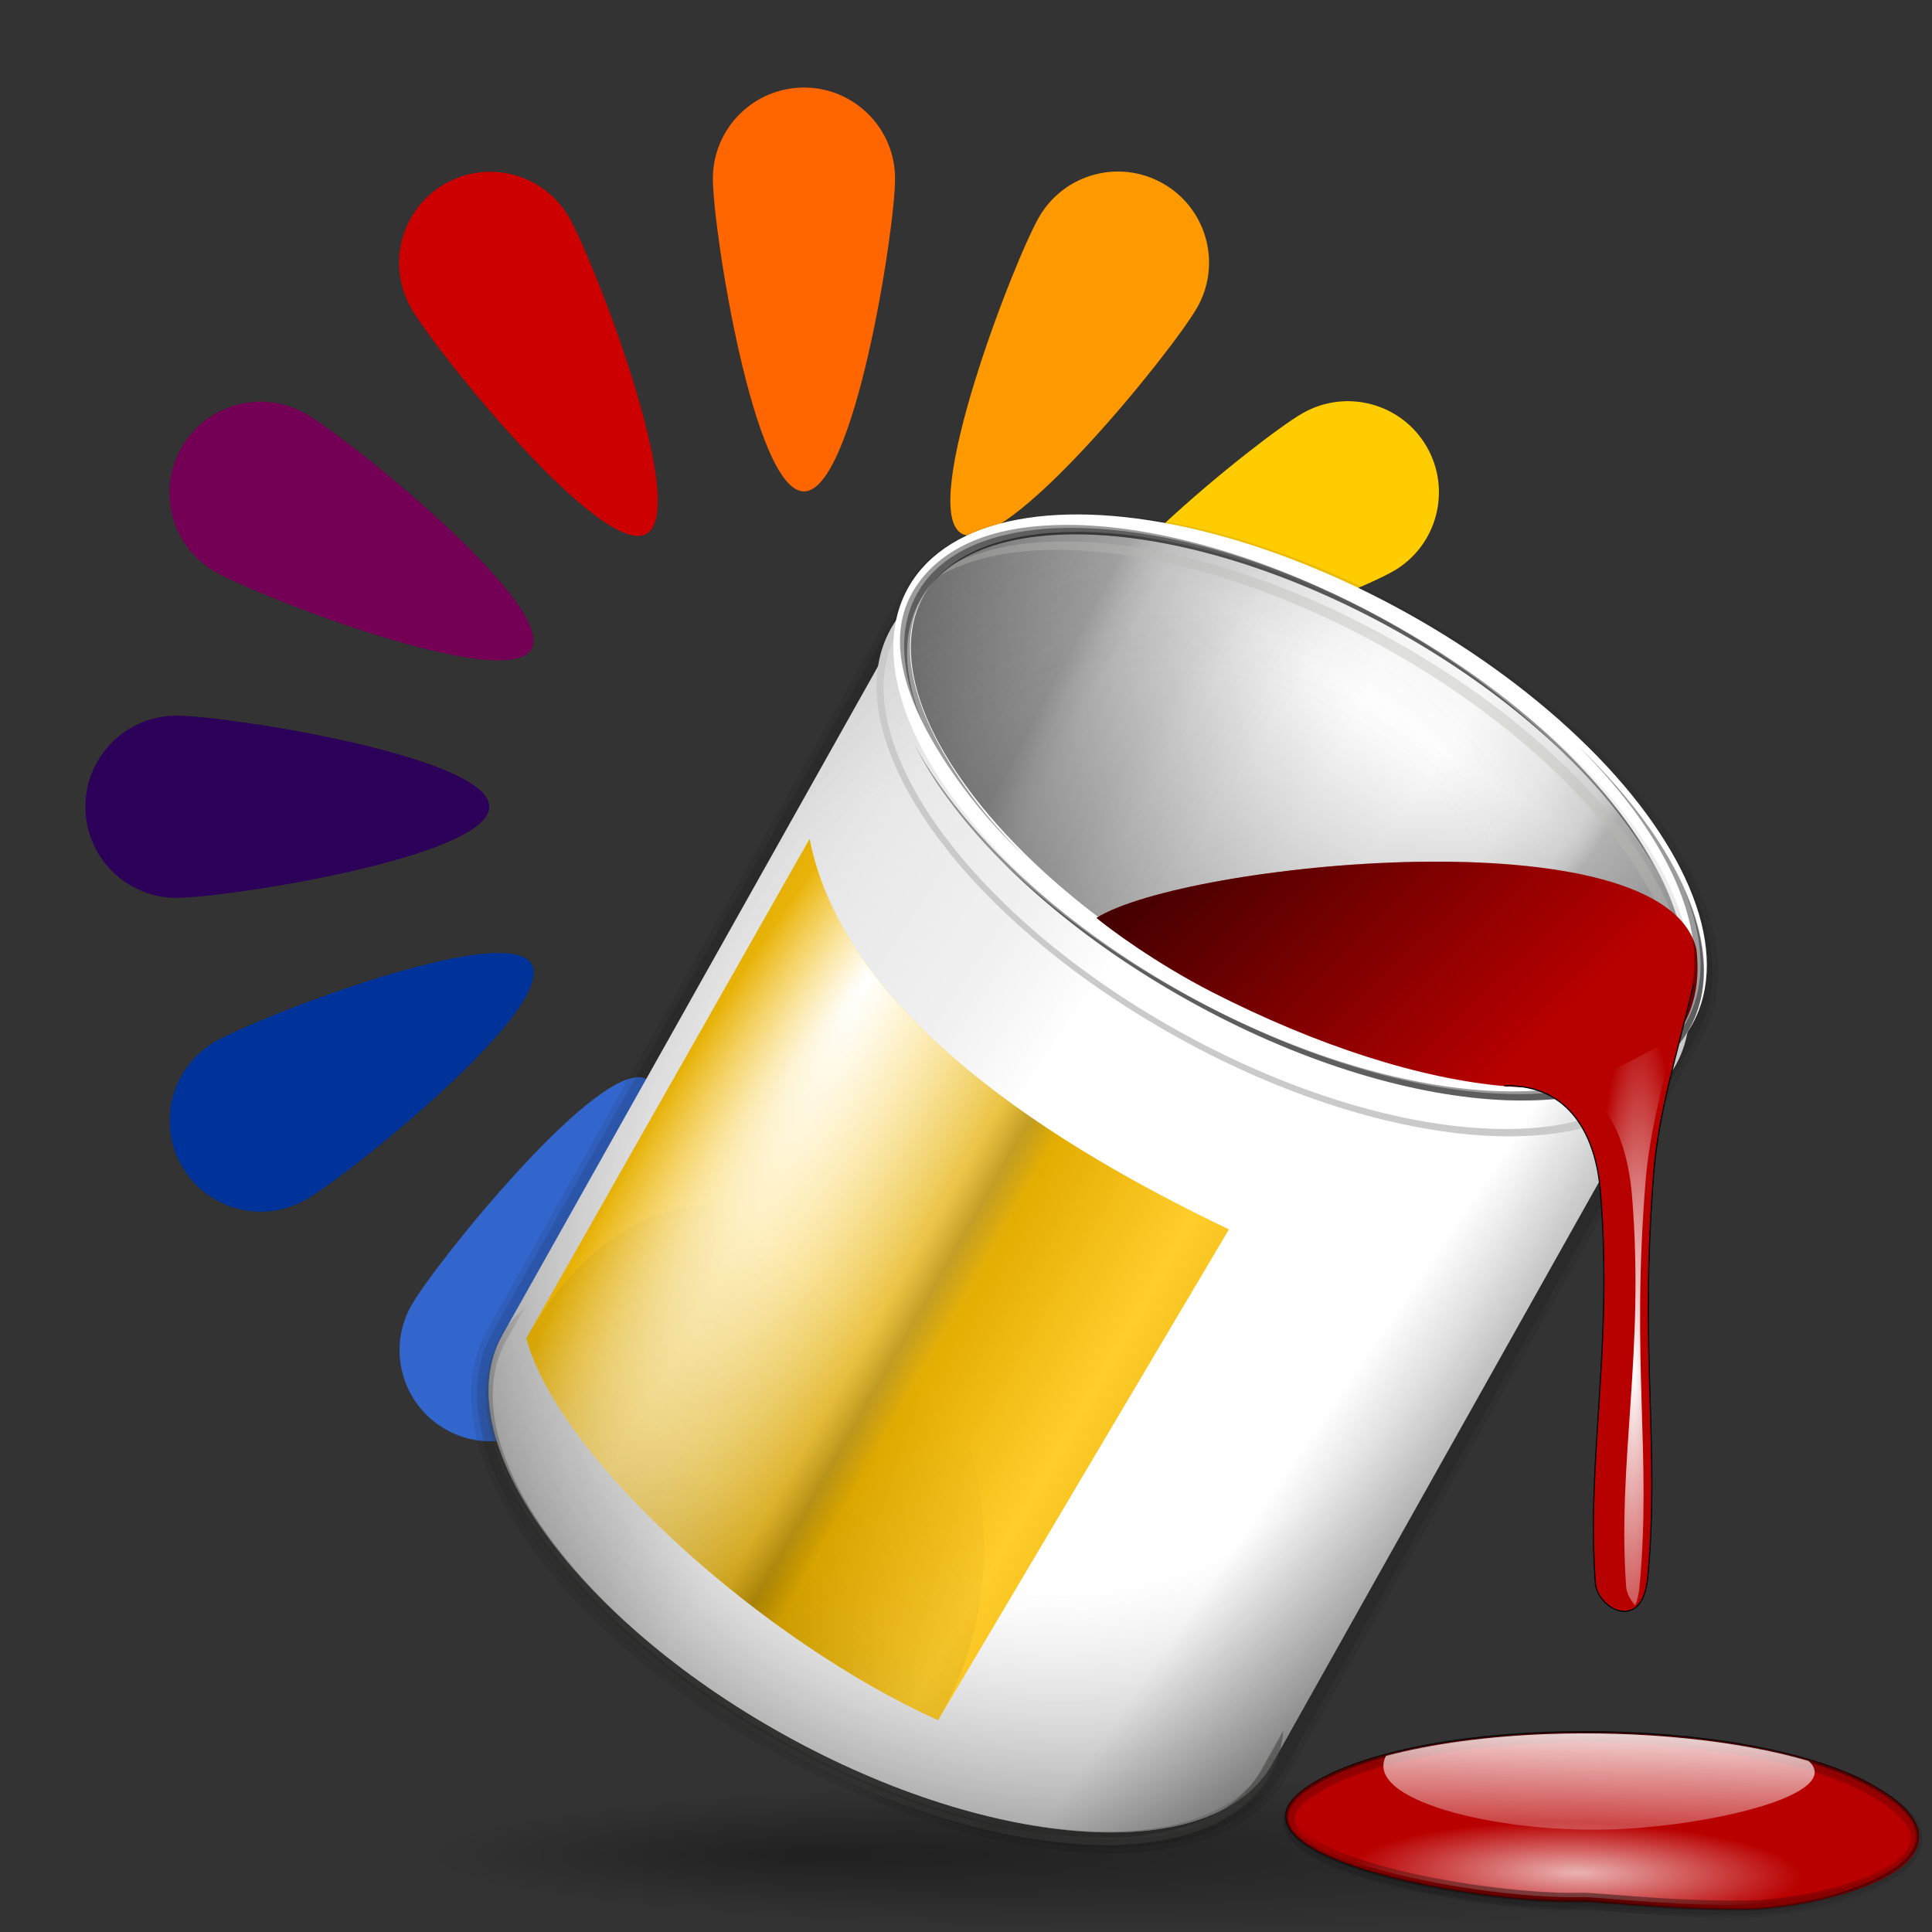 <?xml version="1.0" encoding="UTF-8" standalone="no"?>
<!-- Created with Inkscape (http://www.inkscape.org/) -->

<svg
   xmlns:dc="http://purl.org/dc/elements/1.1/"
   xmlns:cc="http://creativecommons.org/ns#"
   xmlns:rdf="http://www.w3.org/1999/02/22-rdf-syntax-ns#"
   xmlns:svg="http://www.w3.org/2000/svg"
   xmlns="http://www.w3.org/2000/svg"
   xmlns:xlink="http://www.w3.org/1999/xlink"
   xmlns:sodipodi="http://sodipodi.sourceforge.net/DTD/sodipodi-0.dtd"
   xmlns:inkscape="http://www.inkscape.org/namespaces/inkscape"
   width="128"
   height="128"
   viewBox="0 0 33.867 33.867"
   version="1.1"
   id="svg3186"
   inkscape:version="0.92.2 (unknown)"
   sodipodi:docname="fillcolor.svg"
   inkscape:export-filename="/home/rizmut/Dokumen/Proyek-Git/libreoffice-style-karasa-jaga/build/images_karasa_Jaga/cmd/32/fillcolor.png"
   inkscape:export-xdpi="24"
   inkscape:export-ydpi="24">
  <rect x="0" y="0" width="33.867" height="33.867" fill="#333333" stroke="none"/>
  <defs
     id="defs3180">
    <radialGradient
       inkscape:collect="always"
       xlink:href="#linearGradient3320"
       id="radialGradient3326"
       cx="29.962"
       cy="131.468"
       fx="29.962"
       fy="131.468"
       r="27.02"
       gradientTransform="matrix(0.188,-0.004,9.7262949e-4,0.042,2.109,290.26)"
       gradientUnits="userSpaceOnUse" />
    <linearGradient
       inkscape:collect="always"
       id="linearGradient3320">
      <stop
         style="stop-color:white;stop-opacity:1;"
         offset="0"
         id="stop3322" />
      <stop
         style="stop-color:white;stop-opacity:0;"
         offset="1"
         id="stop3324" />
    </linearGradient>
    <radialGradient
       inkscape:collect="always"
       xlink:href="#linearGradient3328"
       id="radialGradient3334"
       cx="27.566"
       cy="130.943"
       fx="27.566"
       fy="130.943"
       r="27.02"
       gradientTransform="matrix(0.265,0,0,0.074,0,285.697)"
       gradientUnits="userSpaceOnUse" />
    <linearGradient
       inkscape:collect="always"
       id="linearGradient3328">
      <stop
         style="stop-color:black;stop-opacity:1;"
         offset="0"
         id="stop3330" />
      <stop
         style="stop-color:black;stop-opacity:0;"
         offset="1"
         id="stop3332" />
    </linearGradient>
    <linearGradient
       gradientTransform="matrix(0.265,0,0,0.265,0,263.133)"
       inkscape:collect="always"
       xlink:href="#linearGradient3320"
       id="linearGradient3308"
       x1="24.651"
       y1="111.041"
       x2="24.946"
       y2="122.542"
       gradientUnits="userSpaceOnUse" />
    <linearGradient
       gradientTransform="matrix(0.265,0,0,0.265,0,263.133)"
       inkscape:collect="always"
       xlink:href="#linearGradient3328"
       id="linearGradient3300"
       x1="23.023"
       y1="104.749"
       x2="22.669"
       y2="135.736"
       gradientUnits="userSpaceOnUse" />
    <linearGradient
       inkscape:collect="always"
       xlink:href="#linearGradient3328"
       id="linearGradient1033"
       x1="23.023"
       y1="104.749"
       x2="22.669"
       y2="135.736"
       gradientUnits="userSpaceOnUse" />
    <linearGradient
       gradientTransform="matrix(0.265,0,0,0.265,0,263.133)"
       inkscape:collect="always"
       xlink:href="#linearGradient3328"
       id="linearGradient3292"
       x1="78.569"
       y1="22.051"
       x2="41.438"
       y2="59.811"
       gradientUnits="userSpaceOnUse" />
    <radialGradient
       inkscape:collect="always"
       xlink:href="#linearGradient3320"
       id="radialGradient8832"
       gradientUnits="userSpaceOnUse"
       gradientTransform="matrix(0.255,0.027,0.028,1.846,8.739,148.463)"
       cx="-16.603"
       cy="73.864"
       fx="-16.603"
       fy="73.864"
       r="4.391" />
    <linearGradient
       inkscape:collect="always"
       xlink:href="#linearGradient2857"
       id="linearGradient2863"
       x1="98.67"
       y1="112.101"
       x2="74.325"
       y2="85.424"
       gradientUnits="userSpaceOnUse"
       gradientTransform="matrix(0.265,0,0,0.265,0,264.545)" />
    <linearGradient
       id="linearGradient2857">
      <stop
         style="stop-color:black;stop-opacity:0.448;"
         offset="0"
         id="stop2859" />
      <stop
         id="stop2873"
         offset="0.5"
         style="stop-color:black;stop-opacity:0.134;" />
      <stop
         style="stop-color:black;stop-opacity:0;"
         offset="1"
         id="stop2861" />
    </linearGradient>
    <linearGradient
       inkscape:collect="always"
       xlink:href="#linearGradient8864"
       id="linearGradient8870"
       x1="95.847"
       y1="117.206"
       x2="76.362"
       y2="88.409"
       gradientUnits="userSpaceOnUse"
       gradientTransform="matrix(0.255,0.027,0.004,0.271,0.313,262.446)" />
    <linearGradient
       inkscape:collect="always"
       id="linearGradient8864">
      <stop
         style="stop-color:#393a38;stop-opacity:1;"
         offset="0"
         id="stop8866" />
      <stop
         style="stop-color:#393a38;stop-opacity:0;"
         offset="1"
         id="stop8868" />
    </linearGradient>
    <linearGradient
       inkscape:collect="always"
       xlink:href="#linearGradient8864"
       id="linearGradient8872"
       x1="87.068"
       y1="146.895"
       x2="105.056"
       y2="58.653"
       gradientUnits="userSpaceOnUse"
       gradientTransform="matrix(0.255,0.027,0.004,0.271,0.313,262.446)" />
    <radialGradient
       inkscape:collect="always"
       xlink:href="#linearGradient3320"
       id="radialGradient2853"
       cx="104.66"
       cy="65.848"
       fx="115.728"
       fy="56.281"
       r="29.999"
       gradientTransform="matrix(0.12,-0.069,0.273,0.474,-5.347,256.708)"
       gradientUnits="userSpaceOnUse" />
    <linearGradient
       inkscape:collect="always"
       xlink:href="#linearGradient3058"
       id="linearGradient8845"
       gradientUnits="userSpaceOnUse"
       x1="106.274"
       y1="52.469"
       x2="79.544"
       y2="69.992"
       gradientTransform="matrix(0.254,-0.012,-0.001,0.297,2.121,262.343)"
       spreadMethod="reflect" />
    <linearGradient
       id="linearGradient3058">
      <stop
         style="stop-color:#9a7600;stop-opacity:1;"
         offset="0"
         id="stop3060" />
      <stop
         id="stop3066"
         offset="0.093"
         style="stop-color:#e3ad00;stop-opacity:1;" />
      <stop
         style="stop-color:#ffcd2c;stop-opacity:1;"
         offset="0.504"
         id="stop3070" />
      <stop
         style="stop-color:#e3ad00;stop-opacity:1;"
         offset="0.916"
         id="stop3068" />
      <stop
         style="stop-color:#b98d00;stop-opacity:1;"
         offset="1"
         id="stop3062" />
    </linearGradient>
    <linearGradient
       gradientTransform="matrix(0.297,0,0,0.201,-85.654,234.57)"
       inkscape:collect="always"
       xlink:href="#linearGradient3328"
       id="linearGradient7833"
       gradientUnits="userSpaceOnUse"
       x1="-113.644"
       y1="78.294"
       x2="-118.3"
       y2="33.764" />
    <linearGradient
       gradientTransform="matrix(0.297,0,0,0.201,-85.654,234.57)"
       inkscape:collect="always"
       xlink:href="#linearGradient2221"
       id="linearGradient7829"
       gradientUnits="userSpaceOnUse"
       x1="-82.51"
       y1="64.065"
       x2="-118.915"
       y2="63.447" />
    <linearGradient
       id="linearGradient2221">
      <stop
         id="stop2223"
         offset="0"
         style="stop-color:#000000;stop-opacity:1;" />
      <stop
         style="stop-color:#000000;stop-opacity:0.682;"
         offset="0.407"
         id="stop2225" />
      <stop
         id="stop2227"
         offset="0.453"
         style="stop-color:#000000;stop-opacity:0.487;" />
      <stop
         style="stop-color:#000000;stop-opacity:0.361;"
         offset="0.5"
         id="stop2229" />
      <stop
         id="stop2231"
         offset="0.706"
         style="stop-color:#000000;stop-opacity:0.152;" />
      <stop
         id="stop2233"
         offset="1"
         style="stop-color:#000000;stop-opacity:0;" />
    </linearGradient>
    <linearGradient
       gradientTransform="matrix(0.297,0,0,0.201,-85.445,234.718)"
       inkscape:collect="always"
       xlink:href="#linearGradient2221"
       id="linearGradient7831"
       gradientUnits="userSpaceOnUse"
       x1="-146.752"
       y1="74.96"
       x2="-123.667"
       y2="73.415" />
    <linearGradient
       inkscape:collect="always"
       xlink:href="#linearGradient3328"
       id="linearGradient8853"
       gradientUnits="userSpaceOnUse"
       gradientTransform="matrix(0.299,0.022,0.014,0.319,39.697,260.368)"
       x1="-116.787"
       y1="116.559"
       x2="-84.777"
       y2="93.568" />
    <radialGradient
       inkscape:collect="always"
       xlink:href="#linearGradient5895"
       id="radialGradient8856"
       gradientUnits="userSpaceOnUse"
       gradientTransform="matrix(0.298,-0.153,0.187,0.354,-14.863,266.761)"
       cx="70.624"
       cy="53.38"
       fx="70.964"
       fy="76.702"
       r="53.565" />
    <linearGradient
       id="linearGradient5895">
      <stop
         style="stop-color:white;stop-opacity:0;"
         offset="0"
         id="stop5897" />
      <stop
         id="stop5901"
         offset="0.5"
         style="stop-color:#7f7f7f;stop-opacity:0;" />
      <stop
         style="stop-color:black;stop-opacity:1;"
         offset="1"
         id="stop5899" />
    </linearGradient>
    <linearGradient
       inkscape:collect="always"
       xlink:href="#linearGradient3075"
       id="linearGradient8859"
       gradientUnits="userSpaceOnUse"
       gradientTransform="matrix(0.299,0.022,0.014,0.319,39.697,260.368)"
       x1="-70.057"
       y1="95.781"
       x2="-27.89"
       y2="66.671" />
    <linearGradient
       id="linearGradient3075">
      <stop
         style="stop-color:#ffffff;stop-opacity:1;"
         offset="0"
         id="stop3077" />
      <stop
         id="stop3093"
         offset="0.426"
         style="stop-color:#ffffff;stop-opacity:1;" />
      <stop
         id="stop3085"
         offset="0.589"
         style="stop-color:#f1f1f1;stop-opacity:1;" />
      <stop
         style="stop-color:#eaeaea;stop-opacity:1;"
         offset="0.802"
         id="stop3087" />
      <stop
         style="stop-color:#dfdfdf;stop-opacity:1;"
         offset="1"
         id="stop3079" />
    </linearGradient>
    <radialGradient
       inkscape:collect="always"
       xlink:href="#linearGradient3328"
       id="radialGradient8823"
       cx="63.847"
       cy="121.47"
       fx="95.481"
       fy="121.47"
       r="63.847"
       gradientTransform="matrix(0.265,0,0,0.027,0,291.985)"
       gradientUnits="userSpaceOnUse" />
    <radialGradient
       inkscape:collect="always"
       xlink:href="#linearGradient3320"
       id="radialGradient1134"
       cx="29.962"
       cy="131.468"
       fx="29.962"
       fy="131.468"
       r="27.02"
       gradientTransform="matrix(0.71,-0.016,0.004,0.16,7.972,102.526)"
       gradientUnits="userSpaceOnUse" />
    <radialGradient
       inkscape:collect="always"
       xlink:href="#linearGradient3328"
       id="radialGradient1142"
       cx="27.566"
       cy="130.943"
       fx="27.566"
       fy="130.943"
       r="27.02"
       gradientTransform="matrix(1,0,0,0.28,0,85.279)"
       gradientUnits="userSpaceOnUse" />
    <radialGradient
       r="27.02"
       fy="131.468"
       fx="29.962"
       cy="131.468"
       cx="29.962"
       gradientTransform="matrix(0.188,-0.004,9.7262949e-4,0.042,2.109,290.26)"
       gradientUnits="userSpaceOnUse"
       id="radialGradient1180"
       xlink:href="#linearGradient3320"
       inkscape:collect="always" />
    <radialGradient
       r="27.02"
       fy="130.943"
       fx="27.566"
       cy="130.943"
       cx="27.566"
       gradientTransform="matrix(0.265,0,0,0.074,0,285.697)"
       gradientUnits="userSpaceOnUse"
       id="radialGradient1182"
       xlink:href="#linearGradient3328"
       inkscape:collect="always" />
    <linearGradient
       inkscape:collect="always"
       xlink:href="#linearGradient3328"
       id="linearGradient7742"
       gradientUnits="userSpaceOnUse"
       gradientTransform="matrix(0.265,0,0,0.265,0,263.133)"
       x1="23.023"
       y1="104.749"
       x2="22.669"
       y2="135.736" />
    <linearGradient
       inkscape:collect="always"
       xlink:href="#linearGradient3328"
       id="linearGradient7744"
       gradientUnits="userSpaceOnUse"
       gradientTransform="matrix(0.265,0,0,0.265,0,263.133)"
       x1="23.023"
       y1="104.749"
       x2="22.669"
       y2="135.736" />
  </defs>
  <sodipodi:namedview
     id="base"
     pagecolor="#ffffff"
     bordercolor="#666666"
     borderopacity="1.0"
     inkscape:pageopacity="0.0"
     inkscape:pageshadow="2"
     inkscape:zoom="2.8284271"
     inkscape:cx="16.681576"
     inkscape:cy="67.011701"
     inkscape:document-units="mm"
     inkscape:current-layer="layer1"
     showgrid="false"
     units="px"
     inkscape:snap-global="true"
     inkscape:snap-page="true"
     inkscape:window-width="1366"
     inkscape:window-height="706"
     inkscape:window-x="-1"
     inkscape:window-y="-1"
     inkscape:window-maximized="0">
    <inkscape:grid
       type="xygrid"
       id="grid3748" />
  </sodipodi:namedview>
  <g
     inkscape:label="Layer 1"
     inkscape:groupmode="layer"
     id="layer1"
     transform="translate(0,-263.133)">
    <g
       id="g7509"
       transform="matrix(0.816,0,0,0.816,0.276,48.741)">
      <path
         inkscape:transform-center-y="-11.104844"
         inkscape:transform-center-x="0.0068473023"
         sodipodi:nodetypes="cscsc"
         inkscape:connector-curvature="0"
         id="path3745"
         d="m 18.89,266.573 c 2e-6,1.081 -0.876,6.719 -1.957,6.719 -1.081,0 -1.957,-5.639 -1.957,-6.719 4e-6,-1.081 0.876,-1.957 1.957,-1.957 1.081,0 1.957,0.876 1.957,1.957 z"
         style="opacity:1;fill:#ff6600;fill-opacity:1;stroke:none;stroke-width:0.4;stroke-linecap:round;stroke-linejoin:bevel;stroke-miterlimit:4;stroke-dasharray:none;stroke-dashoffset:0;stroke-opacity:1" />
      <path
         style="opacity:1;fill:#cc0000;fill-opacity:1;stroke:none;stroke-width:0.4;stroke-linecap:round;stroke-linejoin:bevel;stroke-miterlimit:4;stroke-dasharray:none;stroke-dashoffset:0;stroke-opacity:1"
         d="m 11.886,267.405 c 0.54,0.936 2.601,6.257 1.665,6.797 -0.936,0.54 -4.514,-3.905 -5.054,-4.841 -0.54,-0.936 -0.22,-2.133 0.716,-2.673 0.936,-0.54 2.133,-0.22 2.673,0.716 z"
         id="path7467"
         inkscape:connector-curvature="0"
         sodipodi:nodetypes="cscsc"
         inkscape:transform-center-x="5.9274711"
         inkscape:transform-center-y="-9.7222071" />
      <path
         inkscape:transform-center-y="-5.9156133"
         inkscape:transform-center-x="9.7290539"
         sodipodi:nodetypes="cscsc"
         inkscape:connector-curvature="0"
         id="path7469"
         d="m 6.236,271.627 c 0.936,0.54 5.381,4.118 4.841,5.054 -0.54,0.936 -5.862,-1.125 -6.797,-1.665 -0.936,-0.54 -1.257,-1.737 -0.716,-2.673 0.54,-0.936 1.737,-1.257 2.673,-0.716 z"
         style="opacity:1;fill:#730055;fill-opacity:1;stroke:none;stroke-width:0.4;stroke-linecap:round;stroke-linejoin:bevel;stroke-miterlimit:4;stroke-dasharray:none;stroke-dashoffset:0;stroke-opacity:1" />
      <path
         style="opacity:1;fill:#2c0059;fill-opacity:1;stroke:none;stroke-width:0.4;stroke-linecap:round;stroke-linejoin:bevel;stroke-miterlimit:4;stroke-dasharray:none;stroke-dashoffset:0;stroke-opacity:1"
         d="m 3.454,278.109 c 1.081,0 6.719,0.876 6.719,1.957 5e-6,1.081 -5.639,1.957 -6.719,1.957 -1.081,-1e-5 -1.957,-0.876 -1.957,-1.957 2.8e-6,-1.081 0.876,-1.957 1.957,-1.957 z"
         id="path7471"
         inkscape:connector-curvature="0"
         sodipodi:nodetypes="cscsc"
         inkscape:transform-center-x="11.104845"
         inkscape:transform-center-y="0.0068514213" />
      <path
         inkscape:transform-center-y="5.9274716"
         inkscape:transform-center-x="9.7222074"
         sodipodi:nodetypes="cscsc"
         inkscape:connector-curvature="0"
         id="path7473"
         d="m 4.286,285.113 c 0.936,-0.54 6.257,-2.601 6.797,-1.665 0.54,0.936 -3.905,4.514 -4.841,5.054 -0.936,0.54 -2.133,0.22 -2.673,-0.716 -0.54,-0.936 -0.22,-2.133 0.716,-2.673 z"
         style="opacity:1;fill:#003399;fill-opacity:1;stroke:none;stroke-width:0.4;stroke-linecap:round;stroke-linejoin:bevel;stroke-miterlimit:4;stroke-dasharray:none;stroke-dashoffset:0;stroke-opacity:1" />
      <path
         style="opacity:1;fill:#3366cc;fill-opacity:1;stroke:none;stroke-width:0.4;stroke-linecap:round;stroke-linejoin:bevel;stroke-miterlimit:4;stroke-dasharray:none;stroke-dashoffset:0;stroke-opacity:1"
         d="m 8.508,290.763 c 0.54,-0.936 4.118,-5.381 5.054,-4.841 0.936,0.54 -1.125,5.862 -1.665,6.797 -0.54,0.936 -1.737,1.257 -2.673,0.716 -0.936,-0.54 -1.257,-1.737 -0.716,-2.673 z"
         id="path7475"
         inkscape:connector-curvature="0"
         sodipodi:nodetypes="cscsc"
         inkscape:transform-center-x="5.9156131"
         inkscape:transform-center-y="9.7290524" />
      <path
         inkscape:transform-center-y="11.104847"
         inkscape:transform-center-x="-0.0068488838"
         sodipodi:nodetypes="cscsc"
         inkscape:connector-curvature="0"
         id="path7477"
         d="m 14.99,293.545 c 5e-6,-1.081 0.876,-6.719 1.957,-6.719 1.081,-10e-6 1.957,5.639 1.957,6.719 -7e-6,1.081 -0.876,1.957 -1.957,1.957 -1.081,0 -1.957,-0.876 -1.957,-1.957 z"
         style="opacity:1;fill:#6699ff;fill-opacity:1;stroke:none;stroke-width:0.4;stroke-linecap:round;stroke-linejoin:bevel;stroke-miterlimit:4;stroke-dasharray:none;stroke-dashoffset:0;stroke-opacity:1" />
      <path
         style="opacity:1;fill:#99cc33;fill-opacity:1;stroke:none;stroke-width:0.4;stroke-linecap:round;stroke-linejoin:bevel;stroke-miterlimit:4;stroke-dasharray:none;stroke-dashoffset:0;stroke-opacity:1"
         d="m 21.995,292.713 c -0.54,-0.936 -2.601,-6.257 -1.665,-6.797 0.936,-0.54 4.514,3.905 5.054,4.841 0.54,0.936 0.22,2.133 -0.716,2.673 -0.936,0.54 -2.133,0.22 -2.673,-0.716 z"
         id="path7479"
         inkscape:connector-curvature="0"
         sodipodi:nodetypes="cscsc"
         inkscape:transform-center-x="-5.9274707"
         inkscape:transform-center-y="9.7222101" />
      <path
         inkscape:transform-center-y="5.9156161"
         inkscape:transform-center-x="-9.7290526"
         sodipodi:nodetypes="cscsc"
         inkscape:connector-curvature="0"
         id="path7481"
         d="m 27.645,288.491 c -0.936,-0.54 -5.381,-4.118 -4.841,-5.054 0.54,-0.936 5.862,1.125 6.797,1.665 0.936,0.54 1.257,1.737 0.716,2.673 -0.54,0.936 -1.737,1.257 -2.673,0.716 z"
         style="opacity:1;fill:#00cc00;fill-opacity:1;stroke:none;stroke-width:0.4;stroke-linecap:round;stroke-linejoin:bevel;stroke-miterlimit:4;stroke-dasharray:none;stroke-dashoffset:0;stroke-opacity:1" />
      <path
         style="opacity:1;fill:#669900;fill-opacity:1;stroke:none;stroke-width:0.4;stroke-linecap:round;stroke-linejoin:bevel;stroke-miterlimit:4;stroke-dasharray:none;stroke-dashoffset:0;stroke-opacity:1"
         d="m 30.52,282.102 c -1.081,-1e-5 -6.719,-0.876 -6.719,-1.957 -5e-6,-1.081 5.639,-1.957 6.719,-1.957 1.081,0 1.957,0.876 1.957,1.957 6e-6,1.081 -0.876,1.957 -1.957,1.957 z"
         id="path7483"
         inkscape:connector-curvature="0"
         sodipodi:nodetypes="cscsc"
         inkscape:transform-center-x="-11.104846"
         inkscape:transform-center-y="-0.0068484428" />
      <path
         inkscape:transform-center-y="-5.9274714"
         inkscape:transform-center-x="-9.7222107"
         sodipodi:nodetypes="cscsc"
         inkscape:connector-curvature="0"
         id="path7485"
         d="m 29.594,275.005 c -0.936,0.54 -6.257,2.601 -6.797,1.665 -0.54,-0.936 3.905,-4.514 4.841,-5.054 0.936,-0.54 2.133,-0.22 2.673,0.716 0.54,0.936 0.22,2.133 -0.716,2.673 z"
         style="opacity:1;fill:#ffcc00;fill-opacity:1;stroke:none;stroke-width:0.4;stroke-linecap:round;stroke-linejoin:bevel;stroke-miterlimit:4;stroke-dasharray:none;stroke-dashoffset:0;stroke-opacity:1" />
      <path
         style="opacity:1;fill:#ff9900;fill-opacity:1;stroke:none;stroke-width:0.4;stroke-linecap:round;stroke-linejoin:bevel;stroke-miterlimit:4;stroke-dasharray:none;stroke-dashoffset:0;stroke-opacity:1"
         d="m 25.372,269.355 c -0.54,0.936 -4.118,5.381 -5.054,4.841 -0.936,-0.54 1.125,-5.862 1.665,-6.797 0.54,-0.936 1.737,-1.257 2.673,-0.716 0.936,0.54 1.257,1.737 0.716,2.673 z"
         id="path7487"
         inkscape:connector-curvature="0"
         sodipodi:nodetypes="cscsc"
         inkscape:transform-center-x="-5.9156173"
         inkscape:transform-center-y="-9.7290509" />
    </g>
    <g
       id="g7776"
       transform="matrix(-0.776,0,0,0.776,33.754,66.528)">
      <path
         sodipodi:nodetypes="csssz"
         id="path3336"
         d="m 4.068,296.39 c 1.812,0.015 3.34,-0.187 3.713,-0.177 2.468,0.061 8.38,-1.084 6.015,-2.492 -2.583,-1.538 -9.683,-1.496 -12.447,-0.014 -3.017,1.618 0.907,2.668 2.719,2.683 z"
         style="opacity:0.377;fill:url(#radialGradient1180);fill-opacity:1;fill-rule:evenodd;stroke:url(#radialGradient1182);stroke-width:0.569;stroke-linecap:butt;stroke-linejoin:miter;stroke-miterlimit:4;stroke-dasharray:none;stroke-opacity:1"
         inkscape:connector-curvature="0" />
      <ellipse
         id="path8815"
         style="opacity:0.365;fill:url(#radialGradient8823);fill-opacity:1;fill-rule:nonzero;stroke:none;stroke-width:0.079;stroke-linecap:round;stroke-linejoin:round;stroke-miterlimit:4;stroke-dasharray:none;stroke-dashoffset:4;stroke-opacity:0.333"
         cx="16.893"
         cy="295.272"
         rx="16.893"
         ry="1.728" />
      <path
         sodipodi:nodetypes="ccssccs"
         id="path7759"
         d="m 22.776,266.908 c 1.296,2.308 8.076,14.379 9.372,16.687 1.296,2.308 -1.546,6.349 -6.347,9.022 -4.8,2.673 -9.747,2.968 -11.043,0.661 -1.296,-2.308 -8.076,-14.379 -9.372,-16.687 -1.296,-2.308 1.546,-6.349 6.347,-9.022 4.8,-2.673 9.747,-2.968 11.043,-0.661 z"
         style="opacity:0.25;fill:none;fill-opacity:1;fill-rule:nonzero;stroke:#000000;stroke-width:0.788;stroke-linecap:round;stroke-linejoin:round;stroke-miterlimit:4;stroke-dasharray:none;stroke-dashoffset:4;stroke-opacity:0.333"
         inkscape:connector-curvature="0" />
      <path
         style="opacity:0.3;fill:none;fill-opacity:1;fill-rule:nonzero;stroke:#000000;stroke-width:0.525;stroke-linecap:round;stroke-linejoin:round;stroke-miterlimit:4;stroke-dasharray:none;stroke-dashoffset:4;stroke-opacity:0.333"
         d="m 22.776,266.908 c 1.296,2.308 8.076,14.379 9.372,16.687 1.296,2.308 -1.546,6.349 -6.347,9.022 -4.8,2.673 -9.747,2.968 -11.043,0.661 -1.296,-2.308 -8.076,-14.379 -9.372,-16.687 -1.296,-2.308 1.546,-6.349 6.347,-9.022 4.8,-2.673 9.747,-2.968 11.043,-0.661 z"
         id="path7757"
         sodipodi:nodetypes="ccssccs"
         inkscape:connector-curvature="0" />
      <path
         sodipodi:nodetypes="ccssccs"
         id="path3115"
         d="m 22.775,266.827 c 1.296,2.308 8.076,14.379 9.372,16.687 1.296,2.308 -1.546,6.349 -6.347,9.022 -4.8,2.673 -9.747,2.968 -11.043,0.661 -1.296,-2.308 -8.076,-14.379 -9.372,-16.687 -1.296,-2.308 1.546,-6.349 6.347,-9.022 4.8,-2.673 9.747,-2.968 11.043,-0.661 z"
         style="fill:url(#linearGradient8859);fill-opacity:1;fill-rule:nonzero;stroke:none;stroke-width:2.646;stroke-linecap:round;stroke-linejoin:round;stroke-miterlimit:4;stroke-dasharray:none;stroke-dashoffset:4;stroke-opacity:1"
         inkscape:connector-curvature="0" />
      <path
         sodipodi:nodetypes="ccssccs"
         id="path5889"
         d="m 22.775,266.827 c 1.296,2.308 8.076,14.379 9.372,16.687 1.296,2.308 -1.546,6.349 -6.347,9.022 -4.8,2.673 -9.747,2.968 -11.043,0.661 -1.296,-2.308 -8.076,-14.379 -9.372,-16.687 -1.296,-2.308 1.546,-6.349 6.347,-9.022 4.8,-2.673 9.747,-2.968 11.043,-0.661 z"
         style="opacity:0.406;fill:url(#radialGradient8856);fill-opacity:1;fill-rule:nonzero;stroke:none;stroke-width:2.646;stroke-linecap:round;stroke-linejoin:round;stroke-miterlimit:4;stroke-dasharray:none;stroke-dashoffset:4;stroke-opacity:1"
         inkscape:connector-curvature="0" />
      <path
         style="fill:url(#linearGradient8853);fill-opacity:1;fill-rule:nonzero;stroke:none;stroke-width:2.646;stroke-linecap:round;stroke-linejoin:round;stroke-miterlimit:4;stroke-dasharray:none;stroke-dashoffset:4;stroke-opacity:1"
         d="m 22.775,266.827 c 1.296,2.308 8.076,14.379 9.372,16.687 1.296,2.308 -1.546,6.349 -6.347,9.022 -4.8,2.673 -9.747,2.968 -11.043,0.661 -1.296,-2.308 -8.076,-14.379 -9.372,-16.687 -1.296,-2.308 1.546,-6.349 6.347,-9.022 4.8,-2.673 9.747,-2.968 11.043,-0.661 z"
         id="path3139"
         sodipodi:nodetypes="ccssccs"
         inkscape:connector-curvature="0" />
      <ellipse
         style="opacity:0.4;fill:url(#linearGradient7831);fill-opacity:1;fill-rule:nonzero;stroke:none;stroke-width:2.443;stroke-linecap:round;stroke-linejoin:round;stroke-miterlimit:4;stroke-dasharray:none;stroke-dashoffset:4;stroke-opacity:1"
         id="path4993"
         transform="matrix(0.874,-0.486,0.49,0.872,0,0)"
         cx="-120.465"
         cy="244.351"
         rx="9.953"
         ry="4.795" />
      <ellipse
         transform="matrix(0.874,-0.486,0.49,0.872,0,0)"
         id="path2223"
         style="opacity:0.4;fill:url(#linearGradient7829);fill-opacity:1;fill-rule:nonzero;stroke:none;stroke-width:2.443;stroke-linecap:round;stroke-linejoin:round;stroke-miterlimit:4;stroke-dasharray:none;stroke-dashoffset:4;stroke-opacity:1"
         cx="-120.674"
         cy="244.203"
         rx="9.953"
         ry="4.795" />
      <ellipse
         transform="matrix(0.874,-0.486,0.49,0.872,0,0)"
         id="path4997"
         style="opacity:0.4;fill:url(#linearGradient7833);fill-opacity:1;fill-rule:nonzero;stroke:none;stroke-width:2.443;stroke-linecap:round;stroke-linejoin:round;stroke-miterlimit:4;stroke-dasharray:none;stroke-dashoffset:4;stroke-opacity:1"
         cx="-120.674"
         cy="244.203"
         rx="9.953"
         ry="4.795" />
      <path
         id="path3169"
         d="m 22.801,266.876 c 0.079,0.141 0.366,0.644 0.424,0.748 1.296,2.308 -1.542,6.348 -6.342,9.02 -4.8,2.673 -9.742,2.971 -11.038,0.663 -0.07,-0.125 -0.405,-0.724 -0.505,-0.903 0.033,0.366 0.13,0.705 0.305,1.017 0.672,1.196 2.293,1.71 4.333,1.588 2.04,-0.122 4.516,-0.879 6.948,-2.233 2.432,-1.354 4.373,-3.048 5.545,-4.715 1.172,-1.666 1.572,-3.311 0.9,-4.507 -0.146,-0.261 -0.339,-0.483 -0.57,-0.679 z"
         style="fill:#cacaca;fill-opacity:1;fill-rule:nonzero;stroke:none;stroke-width:0.334;stroke-linecap:round;stroke-linejoin:round;stroke-miterlimit:4;stroke-dasharray:none;stroke-dashoffset:4;stroke-opacity:1"
         inkscape:connector-curvature="0" />
      <path
         id="path4984"
         d="m 20.299,265.633 c -2.188,-0.242 -5.248,0.502 -8.248,2.172 -4.8,2.673 -7.645,6.719 -6.349,9.026 0.097,0.173 0.22,0.326 0.357,0.47 -0.071,-0.092 -0.138,-0.182 -0.195,-0.283 -1.296,-2.308 1.549,-6.353 6.349,-9.026 4.438,-2.471 9,-2.911 10.688,-1.139 -0.533,-0.686 -1.445,-1.092 -2.601,-1.22 z"
         style="opacity:0.4;fill:#babdb6;fill-opacity:1;fill-rule:nonzero;stroke:none;stroke-width:2.646;stroke-linecap:round;stroke-linejoin:round;stroke-miterlimit:4;stroke-dasharray:none;stroke-dashoffset:4;stroke-opacity:1"
         inkscape:connector-curvature="0" />
      <path
         sodipodi:nodetypes="ccccc"
         id="rect5907"
         d="m 15.736,281.128 6.571,11.087 c 3.929,-1.765 8.553,-5.89 9.303,-8.627 l -6.401,-11.282 c -0.79,4.015 -5.598,6.969 -9.474,8.823 z"
         style="fill:url(#linearGradient8845);fill-opacity:1;fill-rule:nonzero;stroke:none;stroke-width:0.265;stroke-linecap:round;stroke-linejoin:round;stroke-miterlimit:4;stroke-dasharray:none;stroke-dashoffset:4;stroke-opacity:1"
         inkscape:connector-curvature="0" />
      <ellipse
         style="fill:none;fill-opacity:1;fill-rule:nonzero;stroke:#ffffff;stroke-width:0.394;stroke-linecap:round;stroke-linejoin:round;stroke-miterlimit:4;stroke-dasharray:none;stroke-dashoffset:4;stroke-opacity:1"
         id="path6842"
         transform="matrix(0.873,-0.487,0.489,0.872,0,0)"
         cx="-120.55"
         cy="244.109"
         rx="9.943"
         ry="4.793" />
      <path
         sodipodi:nodetypes="csscc"
         style="fill:#b70000;fill-opacity:1;fill-rule:nonzero;stroke:none;stroke-width:2.646;stroke-linecap:round;stroke-linejoin:round;stroke-miterlimit:4;stroke-dasharray:none;stroke-dashoffset:4;stroke-opacity:1"
         d="m 5.177,274.796 c -0.073,0.615 0.007,1.187 0.272,1.674 1.254,2.303 5.906,1.735 10.673,-0.706 1.275,-0.653 2.328,-1.44 2.606,-1.672 -1.987,-1.247 -12.817,-2.366 -13.551,0.704 z"
         id="path3195"
         inkscape:connector-curvature="0" />
      <path
         id="path7732"
         d="m 20.087,265.321 c -0.423,-0.046 -0.881,-0.05 -1.367,-0.021 -1.944,0.117 -4.327,0.841 -6.683,2.155 -2.356,1.314 -4.226,2.959 -5.344,4.55 -0.244,0.347 -0.45,0.696 -0.62,1.033 0.155,-0.291 0.341,-0.581 0.551,-0.88 1.117,-1.591 2.987,-3.244 5.343,-4.558 2.356,-1.314 4.739,-2.038 6.683,-2.155 1.944,-0.117 3.442,0.361 4.059,1.462 0.424,0.756 0.384,1.719 -0.046,2.761 0.488,-1.099 0.559,-2.114 0.115,-2.906 -0.463,-0.825 -1.423,-1.303 -2.692,-1.441 z m 2.775,4.817 c -0.165,0.31 -0.361,0.621 -0.582,0.935 -1.177,1.676 -3.118,3.379 -5.555,4.738 -2.437,1.359 -4.912,2.12 -6.96,2.244 -2.048,0.123 -3.678,-0.396 -4.356,-1.604 -0.466,-0.83 -0.416,-1.876 0.042,-2.99 -0.519,1.172 -0.599,2.267 -0.112,3.135 0.677,1.207 2.307,1.727 4.356,1.604 2.048,-0.123 4.523,-0.884 6.96,-2.244 2.437,-1.359 4.378,-3.054 5.555,-4.73 0.255,-0.363 0.471,-0.731 0.651,-1.089 z"
         style="fill:#000000;fill-opacity:0.394;fill-rule:nonzero;stroke:none;stroke-width:0.427;stroke-linecap:round;stroke-linejoin:round;stroke-miterlimit:4;stroke-dasharray:none;stroke-dashoffset:4;stroke-opacity:0.333"
         inkscape:connector-curvature="0" />
      <path
         sodipodi:nodetypes="csscsssscssccsssscssssc"
         id="path7745"
         d="m 20.228,265.259 c -0.423,-0.046 -0.881,-0.058 -1.367,-0.029 -1.944,0.117 -4.327,0.841 -6.683,2.155 -1.507,0.841 -2.811,1.821 -3.851,2.833 1.004,-0.938 2.235,-1.835 3.64,-2.619 2.356,-1.314 4.739,-2.038 6.683,-2.155 1.944,-0.117 3.472,0.369 4.052,1.489 0.551,1.065 0.124,2.588 -0.994,4.179 -0.388,0.552 -0.824,1.065 -1.381,1.614 0.653,-0.617 1.154,-1.205 1.592,-1.828 1.117,-1.591 1.593,-3.045 0.976,-4.145 -0.463,-0.825 -1.397,-1.356 -2.667,-1.494 z m -12.348,4.919 c -0.643,0.618 -1.199,1.25 -1.641,1.879 -1.177,1.676 -1.586,3.33 -0.909,4.538 0.677,1.207 2.307,1.727 4.356,1.604 2.048,-0.123 4.531,-0.883 6.968,-2.243 1.629,-0.908 3.029,-1.969 4.134,-3.073 -1.07,1.027 -2.399,2.009 -3.923,2.859 -2.437,1.359 -4.912,2.129 -6.96,2.252 -2.048,0.123 -3.678,-0.405 -4.356,-1.612 -0.677,-1.207 -0.268,-2.862 0.909,-4.538 0.391,-0.556 0.871,-1.115 1.421,-1.665 z"
         style="fill:#000000;fill-opacity:0.394;fill-rule:nonzero;stroke:none;stroke-width:0.427;stroke-linecap:round;stroke-linejoin:round;stroke-miterlimit:4;stroke-dasharray:none;stroke-dashoffset:4;stroke-opacity:0.333"
         inkscape:connector-curvature="0" />
      <path
         style="fill:url(#radialGradient2853);fill-opacity:1;fill-rule:nonzero;stroke:none;stroke-width:0.265;stroke-linecap:round;stroke-linejoin:round;stroke-miterlimit:4;stroke-dasharray:none;stroke-dashoffset:4;stroke-opacity:1"
         d="m 15.736,281.128 6.571,11.087 c 3.929,-1.765 8.553,-5.89 9.303,-8.627 l -6.401,-11.282 c -0.79,4.015 -5.598,6.969 -9.474,8.823 z"
         id="path1957"
         sodipodi:nodetypes="ccccc"
         inkscape:connector-curvature="0" />
      <path
         style="opacity:0.783;fill:url(#linearGradient8872);fill-opacity:1;fill-rule:nonzero;stroke:none;stroke-width:0.334;stroke-linecap:round;stroke-linejoin:round;stroke-miterlimit:4;stroke-dasharray:none;stroke-dashoffset:4;stroke-opacity:1"
         d="m 31.757,283.032 c 0.078,0.14 0.361,0.636 0.419,0.739 1.28,2.28 -1.524,6.271 -6.266,8.911 -4.742,2.64 -9.624,2.935 -10.905,0.655 -0.069,-0.123 -0.4,-0.716 -0.499,-0.892 0.033,0.362 0.128,0.696 0.302,1.005 0.664,1.181 2.266,1.69 4.281,1.569 2.015,-0.121 4.462,-0.868 6.864,-2.206 2.402,-1.338 4.32,-3.012 5.478,-4.658 1.158,-1.646 1.553,-3.271 0.889,-4.452 -0.145,-0.258 -0.335,-0.477 -0.563,-0.671 z"
         id="path8825"
         inkscape:connector-curvature="0" />
      <path
         id="path8827"
         d="m 31.639,282.895 c 0.078,0.14 0.361,0.636 0.419,0.739 1.28,2.28 -1.524,6.271 -6.266,8.911 -4.742,2.64 -9.624,2.935 -10.905,0.655 -0.069,-0.123 -0.4,-0.716 -0.499,-0.892 0.033,0.362 0.128,0.696 0.302,1.005 0.664,1.181 2.266,1.69 4.281,1.569 2.015,-0.121 4.462,-0.868 6.864,-2.206 2.402,-1.338 4.32,-3.012 5.478,-4.658 1.158,-1.646 1.553,-3.271 0.889,-4.452 -0.145,-0.258 -0.335,-0.477 -0.563,-0.671 z"
         style="opacity:0.783;fill:url(#linearGradient8870);fill-opacity:1;fill-rule:nonzero;stroke:none;stroke-width:0.334;stroke-linecap:round;stroke-linejoin:round;stroke-miterlimit:4;stroke-dasharray:none;stroke-dashoffset:4;stroke-opacity:1"
         inkscape:connector-curvature="0" />
      <path
         sodipodi:nodetypes="csssz"
         id="path7755"
         d="m 4.068,296.39 c 1.812,0.015 3.34,-0.187 3.713,-0.177 2.468,0.061 8.38,-1.084 6.015,-2.492 -2.583,-1.538 -9.683,-1.496 -12.447,-0.014 -3.017,1.618 0.907,2.668 2.719,2.683 z"
         style="fill:#b90000;fill-opacity:1;fill-rule:evenodd;stroke:#ae0000;stroke-width:0.199px;stroke-linecap:butt;stroke-linejoin:miter;stroke-opacity:1"
         inkscape:connector-curvature="0" />
      <path
         style="opacity:0.885;fill:none;fill-opacity:1;fill-rule:evenodd;stroke:url(#linearGradient7742);stroke-width:0.02;stroke-linecap:butt;stroke-linejoin:miter;stroke-miterlimit:4;stroke-dasharray:none;stroke-opacity:1"
         d="m 4.054,296.485 c 1.812,0.015 3.347,-0.197 3.719,-0.184 2.49,0.083 8.595,-1.099 6.09,-2.648 -2.557,-1.58 -9.751,-1.564 -12.61,-1.2e-4 -3.003,1.643 0.989,2.817 2.8,2.832 z"
         id="path7898"
         sodipodi:nodetypes="csssz"
         inkscape:connector-curvature="0" />
      <path
         sodipodi:nodetypes="ccc"
         id="path2855"
         d="m 22.307,292.215 c 3.929,-1.765 8.553,-5.89 9.303,-8.627 -4.62,-8.001 -13.344,1.66 -9.303,8.627 z"
         style="opacity:0.439;fill:url(#linearGradient2863);fill-opacity:1;fill-rule:nonzero;stroke:none;stroke-width:0.265;stroke-linecap:round;stroke-linejoin:round;stroke-miterlimit:4;stroke-dasharray:none;stroke-dashoffset:4;stroke-opacity:1"
         inkscape:connector-curvature="0" />
      <path
         sodipodi:nodetypes="cssssc"
         id="path3206"
         d="m 9.52,277.883 c -1.517,-0.036 -2.075,1.183 -2.173,2.368 -0.291,3.544 0.316,6.028 0.113,8.864 -0.041,0.575 -1.065,1.153 -1.185,-0.128 -0.279,-2.973 0.195,-5.06 -0.138,-9.166 -0.11,-1.356 -0.527,-2.66 -0.892,-4.21"
         style="fill:#b70000;fill-opacity:1;fill-rule:evenodd;stroke:#000000;stroke-width:0.026;stroke-linecap:butt;stroke-linejoin:miter;stroke-miterlimit:4;stroke-dasharray:none;stroke-opacity:1"
         inkscape:connector-curvature="0" />
      <path
         style="fill:url(#radialGradient8832);fill-opacity:1;fill-rule:evenodd;stroke:none;stroke-width:0.265px;stroke-linecap:butt;stroke-linejoin:miter;stroke-opacity:1"
         d="m 5.671,276.794 c 0.291,1.145 0.566,2.178 0.653,3.243 0.334,4.107 -0.141,6.195 0.138,9.168 0.016,0.171 0.05,0.307 0.094,0.416 0.117,-0.119 0.197,-0.272 0.208,-0.426 0.203,-2.836 -0.425,-5.285 -0.133,-8.829 0.076,-0.928 0.401,-2.141 1.291,-2.399 -0.753,-0.391 -1.528,-0.767 -2.251,-1.173 z"
         id="path7908"
         inkscape:connector-curvature="0" />
      <path
         id="path3284"
         d="m 5.177,274.796 c -0.073,0.615 0.007,1.187 0.272,1.674 1.254,2.303 5.906,1.735 10.673,-0.706 1.275,-0.653 2.328,-1.44 2.606,-1.672 -1.987,-1.247 -12.817,-2.366 -13.551,0.704 z"
         style="fill:url(#linearGradient3292);fill-opacity:1;fill-rule:nonzero;stroke:none;stroke-width:2.646;stroke-linecap:round;stroke-linejoin:round;stroke-miterlimit:4;stroke-dasharray:none;stroke-dashoffset:4;stroke-opacity:1"
         sodipodi:nodetypes="csscc"
         inkscape:connector-curvature="0" />
      <path
         sodipodi:nodetypes="csssz"
         id="path3302"
         d="m 4.054,296.485 c 1.812,0.015 3.347,-0.197 3.719,-0.184 2.49,0.083 8.575,-1.079 6.07,-2.627 -2.557,-1.58 -9.717,-1.561 -12.576,0.003 -3.003,1.643 0.975,2.794 2.787,2.808 z"
         style="opacity:0.627;fill:none;fill-opacity:1;fill-rule:evenodd;stroke:url(#linearGradient7744);stroke-width:0.073;stroke-linecap:butt;stroke-linejoin:miter;stroke-miterlimit:4;stroke-dasharray:none;stroke-opacity:1"
         inkscape:connector-curvature="0" />
      <path
         style="opacity:0.246;fill:none;fill-opacity:1;fill-rule:evenodd;stroke:url(#linearGradient3300);stroke-width:0.258;stroke-linecap:butt;stroke-linejoin:miter;stroke-miterlimit:4;stroke-dasharray:none;stroke-opacity:1"
         d="m 4.054,296.485 c 1.812,0.015 3.347,-0.197 3.719,-0.184 2.49,0.083 8.529,-1.008 6.017,-2.546 -2.549,-1.561 -9.625,-1.54 -12.494,-0.002 -3.017,1.618 0.947,2.717 2.758,2.731 z"
         id="path3304"
         sodipodi:nodetypes="csssz"
         inkscape:connector-curvature="0" />
      <path
         sodipodi:nodetypes="ccscc"
         id="path7853"
         d="m 8.565,292.529 c -2.093,-0.079 -4.304,0.13 -5.923,0.607 -0.829,0.756 2.264,1.493 4.541,1.549 2.589,0.064 5.519,-0.677 5.005,-1.664 -1.044,-0.277 -2.305,-0.443 -3.623,-0.492 z"
         style="opacity:0.82;fill:url(#linearGradient3308);fill-opacity:1;fill-rule:nonzero;stroke:none;stroke-width:0.079;stroke-linecap:round;stroke-linejoin:round;stroke-miterlimit:4;stroke-dasharray:none;stroke-dashoffset:4;stroke-opacity:0.333"
         inkscape:connector-curvature="0" />
      <path
         style="opacity:0.701;fill:url(#radialGradient3326);fill-opacity:1;fill-rule:evenodd;stroke:url(#radialGradient3334);stroke-width:0.199px;stroke-linecap:butt;stroke-linejoin:miter;stroke-opacity:1"
         d="m 4.068,296.39 c 1.812,0.015 3.34,-0.187 3.713,-0.177 2.468,0.061 8.38,-1.084 6.015,-2.492 -2.583,-1.538 -9.683,-1.496 -12.447,-0.014 -3.017,1.618 0.907,2.668 2.719,2.683 z"
         id="path3310"
         sodipodi:nodetypes="csssz"
         inkscape:connector-curvature="0" />
    </g>
  </g>
</svg>
